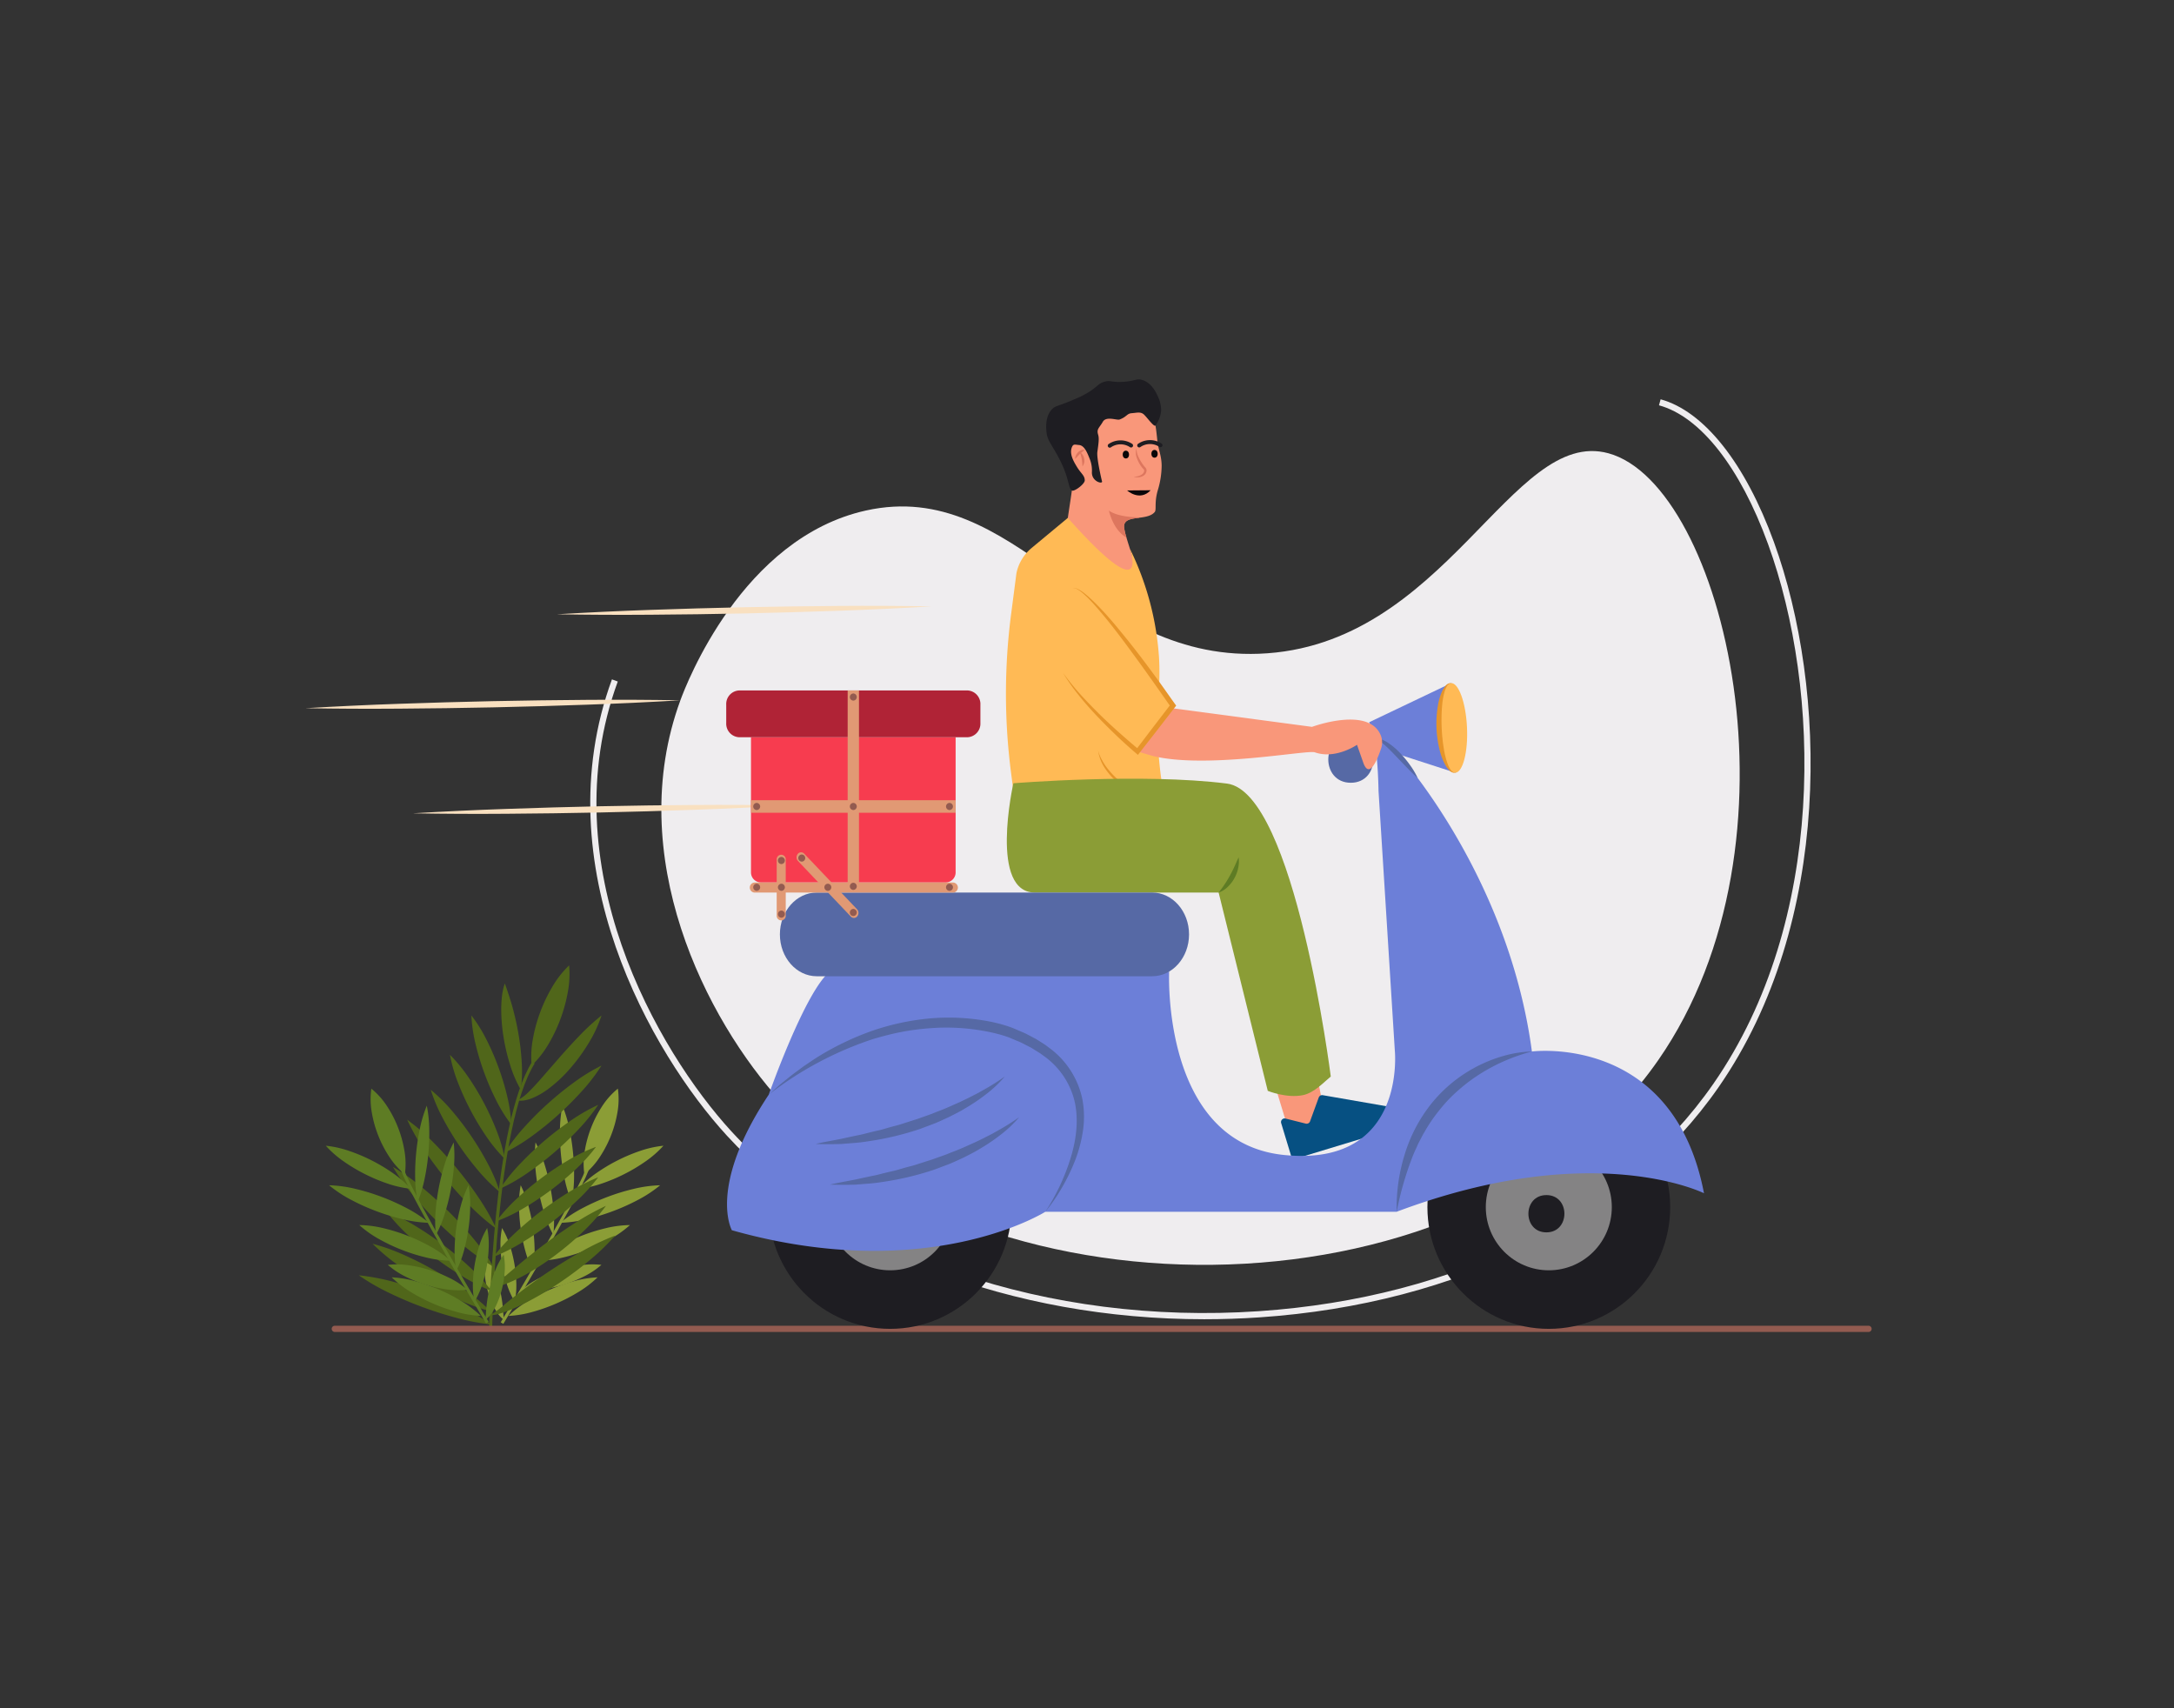 <svg id="Layer_1" data-name="Layer 1" xmlns="http://www.w3.org/2000/svg" viewBox="0 0 700 550"><rect x="0" y="0" width="700" height="550" fill="#333333" stroke="none"/><title>delivery guy with parcel</title><path d="M251.762,355.029c-24.683-26.924-51.025-79.521-32.689-129.554,1.89-5.158,19.897-52.258,59.72-61.1,48.505-10.77,71.022,48.173,126.572,46.113,60.158-2.231,81.165-73.116,112.528-64.549,37.086,10.13,64.972,124.884,16.091,195.316C475.098,426.102,318.132,427.426,251.762,355.029Z" fill="#efedef"/><path d="M387.731,424.753c-61.852.001-119.585-21.928-153.685-59.123-24.104-26.293-59.022-86.819-37.008-146.892l1.877.688c-21.684,59.171,12.807,118.893,36.605,144.853,36.942,40.296,102.021,62.47,169.819,57.879,63.708-4.317,117.065-31.027,146.392-73.283,36.393-52.438,34.618-126.786,17.569-173.675-9.008-24.774-21.812-41.07-35.129-44.707l.527-1.93c13.951,3.811,27.249,20.56,36.481,45.953C588.4,221.873,590.172,296.994,553.375,350.015c-29.674,42.758-83.581,69.779-147.898,74.138Q396.566,424.756,387.731,424.753Z" fill="#efedef"/><path d="M162.068,426.25l-.842-.506c.236-.394,23.708-39.508,27.362-49.254l.92.346C185.822,386.665,163.036,424.639,162.068,426.25Z" fill="#8b9d36"/><path d="M181.094,355.981a42.192,42.192,0,0,1,2.269,7.604,71.093,71.093,0,0,1,1.16,7.71,69.676,69.676,0,0,1,.319,7.79,41.621,41.621,0,0,1-.801,7.896,41.659,41.659,0,0,1-2.274-7.604,69.787,69.787,0,0,1-1.154-7.71,71.089,71.089,0,0,1-.314-7.79A42.155,42.155,0,0,1,181.094,355.981Z" fill="#8b9d36"/><path d="M172.431,367.825a40.244,40.244,0,0,1,2.944,7.17,67.589,67.589,0,0,1,1.85,7.38,66.557,66.557,0,0,1,1.021,7.539,39.804,39.804,0,0,1-.084,7.751,39.767,39.767,0,0,1-2.949-7.169,66.557,66.557,0,0,1-1.844-7.381,67.7,67.7,0,0,1-1.016-7.54A40.282,40.282,0,0,1,172.431,367.825Z" fill="#8b9d36"/><path d="M167.658,381.614a34.147,34.147,0,0,1,2.506,6.664,56.727,56.727,0,0,1,1.402,6.822,55.775,55.775,0,0,1,.567,6.941,33.715,33.715,0,0,1-.547,7.1,33.717,33.717,0,0,1-2.511-6.663,55.682,55.682,0,0,1-1.397-6.822,56.729,56.729,0,0,1-.562-6.942A34.114,34.114,0,0,1,167.658,381.614Z" fill="#8b9d36"/><path d="M161.647,395.377a26.141,26.141,0,0,1,2.541,5.671,42.601,42.601,0,0,1,1.442,5.861,41.813,41.813,0,0,1,.611,6.004,25.838,25.838,0,0,1-.497,6.196,25.818,25.818,0,0,1-2.546-5.67,41.881,41.881,0,0,1-1.438-5.862,42.669,42.669,0,0,1-.606-6.005A26.141,26.141,0,0,1,161.647,395.377Z" fill="#8b9d36"/><path d="M156.344,403.98a23.535,23.535,0,0,1,2.683,4.98,40.582,40.582,0,0,1,1.687,5.166,46.37,46.37,0,0,1,1.019,5.297c.11.899.211,1.793.279,2.705a20.126,20.126,0,0,0,.296,2.769,5.436,5.436,0,0,1-.652-.412l-.529-.53a9.79,9.79,0,0,1-.926-1.158,18.552,18.552,0,0,1-1.424-2.478,27.593,27.593,0,0,1-1.868-5.225,30.927,30.927,0,0,1-.879-5.44A20.481,20.481,0,0,1,156.344,403.98Z" fill="#8b9d36"/><path d="M186.244,382.745a33.832,33.832,0,0,1,5.975-5.181,55.371,55.371,0,0,1,6.604-3.938,54.4,54.4,0,0,1,7.081-2.997,33.446,33.446,0,0,1,7.716-1.742,33.437,33.437,0,0,1-5.972,5.187,54.405,54.405,0,0,1-6.608,3.932,55.349,55.349,0,0,1-7.084,2.991A33.83,33.83,0,0,1,186.244,382.745Z" fill="#8b9d36"/><path d="M180.375,393.707a41.677,41.677,0,0,1,7.37-4.824,69.39,69.39,0,0,1,7.86-3.52,68.149,68.149,0,0,1,8.23-2.533,41.202,41.202,0,0,1,8.725-1.216,41.211,41.211,0,0,1-7.367,4.831,68.16,68.16,0,0,1-7.862,3.514,69.375,69.375,0,0,1-8.233,2.527A41.677,41.677,0,0,1,180.375,393.707Z" fill="#8b9d36"/><path d="M173.466,405.893a35.542,35.542,0,0,1,6.643-4.658,58.407,58.407,0,0,1,7.15-3.36,57.37,57.37,0,0,1,7.533-2.377,35.131,35.131,0,0,1,8.044-1.067,35.143,35.143,0,0,1-6.641,4.664,57.381,57.381,0,0,1-7.152,3.354,58.414,58.414,0,0,1-7.536,2.371A35.54,35.54,0,0,1,173.466,405.893Z" fill="#8b9d36"/><path d="M168.006,415.272a26.645,26.645,0,0,1,5.835-3.843,42.553,42.553,0,0,1,6.251-2.513,41.789,41.789,0,0,1,6.566-1.507,26.362,26.362,0,0,1,6.987-.165,26.361,26.361,0,0,1-5.833,3.849,41.787,41.787,0,0,1-6.253,2.507,42.533,42.533,0,0,1-6.568,1.501A26.658,26.658,0,0,1,168.006,415.272Z" fill="#8b9d36"/><path d="M163.696,423.687a35.045,35.045,0,0,1,6.413-4.873,57.517,57.517,0,0,1,6.967-3.594,56.515,56.515,0,0,1,7.386-2.627,34.651,34.651,0,0,1,7.945-1.336,34.639,34.639,0,0,1-6.411,4.879,56.494,56.494,0,0,1-6.97,3.588,57.506,57.506,0,0,1-7.388,2.62A35.044,35.044,0,0,1,163.696,423.687Z" fill="#8b9d36"/><path d="M188.152,378.078a24.666,24.666,0,0,1,.191-7.876,37.113,37.113,0,0,1,2.007-7.165,36.504,36.504,0,0,1,3.382-6.627,24.42,24.42,0,0,1,5.216-5.909,24.406,24.406,0,0,1-.182,7.88,36.537,36.537,0,0,1-2.016,7.162,37.116,37.116,0,0,1-3.391,6.623A24.671,24.671,0,0,1,188.152,378.078Z" fill="#8b9d36"/><path d="M158.463,427.856l-.982-.016c.044-2.684,1.209-65.954,13.865-85.993l.83.525C159.666,362.179,158.473,427.202,158.463,427.856Z" fill="#50661a"/><path d="M167.694,350.885a45.008,45.008,0,0,0,.294-8.857,79.625,79.625,0,0,0-.957-8.591c-.458-2.833-1.082-5.638-1.816-8.42-.733-2.8-1.658-5.494-2.647-8.364a12.272,12.272,0,0,0-.633,2.202,19.624,19.624,0,0,0-.346,2.237,37.917,37.917,0,0,0-.199,4.442,57.029,57.029,0,0,0,.799,8.705,63.265,63.265,0,0,0,2.014,8.476A39.852,39.852,0,0,0,167.694,350.885Z" fill="#50661a"/><path d="M183.251,310.819a31.822,31.822,0,0,0-5.54,7.118,50.028,50.028,0,0,0-3.713,7.802,49.16,49.16,0,0,0-2.331,8.32,31.479,31.479,0,0,0-.486,9.01,31.478,31.478,0,0,0,5.549-7.115,49.115,49.115,0,0,0,3.704-7.805,50.027,50.027,0,0,0,2.322-8.323A31.806,31.806,0,0,0,183.251,310.819Z" fill="#50661a"/><path d="M193.681,326.945a73.307,73.307,0,0,0-7.296,6.723c-2.255,2.337-4.407,4.727-6.512,7.13l-6.255,7.178c-1.049,1.175-2.11,2.334-3.23,3.431a14.748,14.748,0,0,1-3.817,2.883,6.625,6.625,0,0,0,2.612-.066,12.23,12.23,0,0,0,2.517-.792,24.304,24.304,0,0,0,4.482-2.57,43.992,43.992,0,0,0,7.384-6.831,58.288,58.288,0,0,0,5.867-8.015A41.716,41.716,0,0,0,193.681,326.945Z" fill="#50661a"/><path d="M193.681,343.07a60.382,60.382,0,0,0-9.07,5.578,102.752,102.752,0,0,0-8.137,6.614,101.015,101.015,0,0,0-7.432,7.397,59.701,59.701,0,0,0-6.491,8.443,59.679,59.679,0,0,0,9.074-5.573,100.932,100.932,0,0,0,8.133-6.619,102.742,102.742,0,0,0,7.427-7.402A60.373,60.373,0,0,0,193.681,343.07Z" fill="#50661a"/><path d="M192.62,355.721a59.706,59.706,0,0,0-9.163,5.299,101.542,101.542,0,0,0-8.259,6.358,99.797,99.797,0,0,0-7.573,7.16,59.035,59.035,0,0,0-6.659,8.23,59.007,59.007,0,0,0,9.168-5.294,99.731,99.731,0,0,0,8.254-6.364,101.537,101.537,0,0,0,7.569-7.165A59.678,59.678,0,0,0,192.62,355.721Z" fill="#50661a"/><path d="M191.913,369.245a55.51,55.51,0,0,0-9.179,4.453,94.003,94.003,0,0,0-8.345,5.569,92.439,92.439,0,0,0-7.714,6.414,54.853,54.853,0,0,0-6.872,7.541,54.903,54.903,0,0,0,9.182-4.447,92.433,92.433,0,0,0,8.341-5.574,94.064,94.064,0,0,0,7.71-6.419A55.509,55.509,0,0,0,191.913,369.245Z" fill="#50661a"/><path d="M192.62,379.056a61.757,61.757,0,0,0-9.603,4.876,105.196,105.196,0,0,0-8.761,5.986,103.347,103.347,0,0,0-8.124,6.826,61.033,61.033,0,0,0-7.272,7.946,61.037,61.037,0,0,0,9.607-4.871,103.349,103.349,0,0,0,8.757-5.991,105.18,105.18,0,0,0,8.119-6.831A61.754,61.754,0,0,0,192.62,379.056Z" fill="#50661a"/><path d="M195.095,388.249a80.51,80.51,0,0,0-10.038,5.571c-3.187,2.04-6.271,4.197-9.277,6.448-3.015,2.238-5.946,4.571-8.826,6.982-2.909,2.39-5.658,4.88-8.668,7.345a24.271,24.271,0,0,0,5.621-1.64,54.965,54.965,0,0,0,5.219-2.513,85.665,85.665,0,0,0,9.592-6.242,98.902,98.902,0,0,0,8.714-7.353A62.643,62.643,0,0,0,195.095,388.249Z" fill="#50661a"/><path d="M198.1,397.795a82.796,82.796,0,0,0-10.901,5.18c-3.481,1.939-6.859,4.021-10.16,6.213q-4.952,3.287-9.665,6.912-2.356,1.818-4.666,3.701a41.584,41.584,0,0,1-4.737,3.627,9.15,9.15,0,0,0,3.062-.526c.987-.292,1.945-.648,2.893-1.018,1.89-.75,3.716-1.608,5.507-2.518a104.51,104.51,0,0,0,10.325-6.091,118.029,118.029,0,0,0,9.611-7.122A73.05,73.05,0,0,0,198.1,397.795Z" fill="#50661a"/><path d="M164.647,362.116a48.86,48.86,0,0,0-1.409-9.454,82.101,82.101,0,0,0-2.717-8.975,80.811,80.811,0,0,0-3.708-8.613,48.334,48.334,0,0,0-5.029-8.13,48.339,48.339,0,0,0,1.402,9.456,80.81,80.81,0,0,0,2.724,8.973,82.211,82.211,0,0,0,3.714,8.611A48.86,48.86,0,0,0,164.647,362.116Z" fill="#50661a"/><path d="M162.551,373.155a49.927,49.927,0,0,0-2.713-9.277,84.074,84.074,0,0,0-3.946-8.627,82.675,82.675,0,0,0-4.879-8.136,49.394,49.394,0,0,0-6.123-7.48,49.396,49.396,0,0,0,2.707,9.28,82.775,82.775,0,0,0,3.952,8.624,84.178,84.178,0,0,0,4.885,8.133A49.99,49.99,0,0,0,162.551,373.155Z" fill="#50661a"/><path d="M160.965,383.83a54.687,54.687,0,0,0-3.972-9.313,92.674,92.674,0,0,0-5.126-8.533,91.051,91.051,0,0,0-6-7.943,54.075,54.075,0,0,0-7.165-7.155,54.071,54.071,0,0,0,3.966,9.317,90.938,90.938,0,0,0,5.132,8.529,92.572,92.572,0,0,0,6.005,7.939A54.69,54.69,0,0,0,160.965,383.83Z" fill="#50661a"/><path d="M159.803,395.607a70.518,70.518,0,0,0-5.686-9.996q-3.17-4.731-6.765-9.114-3.583-4.393-7.581-8.446a69.424,69.424,0,0,0-8.67-7.556,69.419,69.419,0,0,0,5.681,10q3.17,4.731,6.77,9.11,3.592,4.386,7.586,8.442A70.433,70.433,0,0,0,159.803,395.607Z" fill="#50661a"/><path d="M158.86,407.819a71.215,71.215,0,0,0-6.733-9.396q-3.664-4.399-7.715-8.407-4.04-4.019-8.458-7.659a70.138,70.138,0,0,0-9.449-6.66,70.14,70.14,0,0,0,6.729,9.4q3.664,4.398,7.72,8.402,4.048,4.012,8.463,7.654A71.189,71.189,0,0,0,158.86,407.819Z" fill="#50661a"/><path d="M158.286,415.65a62.064,62.064,0,0,0-7.315-7.943,105.739,105.739,0,0,0-8.156-6.832,103.872,103.872,0,0,0-8.792-5.99,61.351,61.351,0,0,0-9.64-4.868,61.368,61.368,0,0,0,7.312,7.948,103.951,103.951,0,0,0,8.159,6.826,105.814,105.814,0,0,0,8.796,5.985A62.077,62.077,0,0,0,158.286,415.65Z" fill="#50661a"/><path d="M157.971,422.191a65.7,65.7,0,0,0-8.546-7.106q-4.483-3.187-9.238-5.896-4.748-2.723-9.762-4.981a64.928,64.928,0,0,0-10.461-3.76,64.938,64.938,0,0,0,8.544,7.112q4.483,3.186,9.241,5.891,4.753,2.714,9.765,4.976A65.71,65.71,0,0,0,157.971,422.191Z" fill="#50661a"/><path d="M158.215,426.433a70.955,70.955,0,0,0-9.999-5.759c-3.431-1.656-6.928-3.132-10.483-4.453q-5.332-1.983-10.85-3.464a69.921,69.921,0,0,0-11.339-2.145,69.922,69.922,0,0,0,9.997,5.766q5.147,2.484,10.486,4.447c3.557,1.316,7.171,2.477,10.852,3.458A70.944,70.944,0,0,0,158.215,426.433Z" fill="#50661a"/><path d="M156.497,426.095c-.968-1.611-23.754-39.585-27.439-49.413l.92-.346c3.653,9.745,27.125,48.859,27.361,49.253Z" fill="#5e7c24"/><path d="M137.423,355.981a42.192,42.192,0,0,0-2.269,7.604,71.09,71.09,0,0,0-1.16,7.71,69.676,69.676,0,0,0-.319,7.79,41.621,41.621,0,0,0,.801,7.896,41.659,41.659,0,0,0,2.274-7.604,69.787,69.787,0,0,0,1.154-7.71,71.089,71.089,0,0,0,.314-7.79A42.154,42.154,0,0,0,137.423,355.981Z" fill="#5e7c24"/><path d="M146.085,367.825a40.244,40.244,0,0,0-2.944,7.17,67.589,67.589,0,0,0-1.85,7.38,66.557,66.557,0,0,0-1.021,7.539,39.804,39.804,0,0,0,.084,7.751,39.767,39.767,0,0,0,2.949-7.169,66.559,66.559,0,0,0,1.844-7.381,67.698,67.698,0,0,0,1.016-7.54A40.281,40.281,0,0,0,146.085,367.825Z" fill="#5e7c24"/><path d="M150.858,381.614a34.147,34.147,0,0,0-2.506,6.664,56.725,56.725,0,0,0-1.402,6.822,55.775,55.775,0,0,0-.567,6.941,33.715,33.715,0,0,0,.547,7.1,33.717,33.717,0,0,0,2.511-6.663,55.684,55.684,0,0,0,1.397-6.822,56.729,56.729,0,0,0,.562-6.942A34.114,34.114,0,0,0,150.858,381.614Z" fill="#5e7c24"/><path d="M156.869,395.377a26.142,26.142,0,0,0-2.541,5.671,42.601,42.601,0,0,0-1.442,5.861,41.81,41.81,0,0,0-.611,6.004,25.838,25.838,0,0,0,.497,6.196,25.819,25.819,0,0,0,2.546-5.67,41.881,41.881,0,0,0,1.438-5.862,42.67,42.67,0,0,0,.606-6.005A26.141,26.141,0,0,0,156.869,395.377Z" fill="#5e7c24"/><path d="M162.172,403.98a23.535,23.535,0,0,0-2.683,4.98,40.58,40.58,0,0,0-1.687,5.166,46.37,46.37,0,0,0-1.019,5.297c-.11.899-.211,1.793-.279,2.705a20.126,20.126,0,0,1-.296,2.769,5.436,5.436,0,0,0,.652-.412l.529-.53a9.79,9.79,0,0,0,.926-1.158,18.551,18.551,0,0,0,1.424-2.478,27.593,27.593,0,0,0,1.868-5.225,30.928,30.928,0,0,0,.879-5.44A20.481,20.481,0,0,0,162.172,403.98Z" fill="#5e7c24"/><path d="M132.272,382.745a33.832,33.832,0,0,0-5.975-5.181,55.371,55.371,0,0,0-6.604-3.938,54.4,54.4,0,0,0-7.081-2.997,33.446,33.446,0,0,0-7.716-1.742,33.436,33.436,0,0,0,5.972,5.187,54.404,54.404,0,0,0,6.608,3.932,55.348,55.348,0,0,0,7.084,2.991A33.83,33.83,0,0,0,132.272,382.745Z" fill="#5e7c24"/><path d="M138.141,393.707a41.677,41.677,0,0,0-7.37-4.824,69.391,69.391,0,0,0-7.86-3.52,68.149,68.149,0,0,0-8.23-2.533,41.202,41.202,0,0,0-8.725-1.216,41.211,41.211,0,0,0,7.367,4.831,68.16,68.16,0,0,0,7.862,3.514,69.375,69.375,0,0,0,8.233,2.527A41.677,41.677,0,0,0,138.141,393.707Z" fill="#5e7c24"/><path d="M145.05,405.893a35.542,35.542,0,0,0-6.643-4.658,58.407,58.407,0,0,0-7.15-3.36,57.37,57.37,0,0,0-7.533-2.377,35.131,35.131,0,0,0-8.044-1.067,35.142,35.142,0,0,0,6.641,4.664,57.381,57.381,0,0,0,7.152,3.354,58.415,58.415,0,0,0,7.536,2.371A35.54,35.54,0,0,0,145.05,405.893Z" fill="#5e7c24"/><path d="M150.51,415.272a26.644,26.644,0,0,0-5.835-3.843,42.553,42.553,0,0,0-6.251-2.513,41.79,41.79,0,0,0-6.566-1.507,26.362,26.362,0,0,0-6.987-.165,26.36,26.36,0,0,0,5.833,3.849,41.787,41.787,0,0,0,6.253,2.507,42.533,42.533,0,0,0,6.568,1.501A26.658,26.658,0,0,0,150.51,415.272Z" fill="#5e7c24"/><path d="M154.82,423.687a35.046,35.046,0,0,0-6.413-4.873,57.517,57.517,0,0,0-6.967-3.594,56.515,56.515,0,0,0-7.386-2.627,34.651,34.651,0,0,0-7.945-1.336,34.639,34.639,0,0,0,6.411,4.879,56.493,56.493,0,0,0,6.97,3.588,57.506,57.506,0,0,0,7.388,2.62A35.044,35.044,0,0,0,154.82,423.687Z" fill="#5e7c24"/><path d="M130.365,378.078a24.667,24.667,0,0,0-.191-7.876,37.113,37.113,0,0,0-2.007-7.165,36.505,36.505,0,0,0-3.382-6.627,24.42,24.42,0,0,0-5.216-5.909,24.406,24.406,0,0,0,.182,7.88,36.537,36.537,0,0,0,2.016,7.162,37.118,37.118,0,0,0,3.391,6.623A24.671,24.671,0,0,0,130.365,378.078Z" fill="#5e7c24"/><path d="M300.029,195.236q-15.077.898-30.163,1.413c-10.057.372-20.115.626-30.175.858-10.06.195-20.121.364-30.184.417q-15.094.122-30.196-.144,15.077-.901,30.163-1.416c10.056-.371,20.115-.626,30.175-.855,10.06-.192,20.121-.362,30.184-.414Q284.927,194.975,300.029,195.236Z" fill="#f9e0c0"/><path d="M219.072,225.475q-15.078.898-30.163,1.414c-10.056.372-20.115.626-30.175.858-10.06.195-20.121.364-30.184.417q-15.094.122-30.196-.144,15.077-.901,30.163-1.417c10.056-.371,20.115-.626,30.175-.855,10.06-.192,20.121-.362,30.184-.414Q203.97,225.213,219.072,225.475Z" fill="#f9e0c0"/><path d="M253.674,259.317q-15.078.898-30.163,1.414c-10.056.372-20.115.626-30.175.858-10.06.195-20.121.364-30.184.417q-15.094.122-30.196-.144,15.077-.901,30.163-1.417c10.056-.371,20.115-.626,30.175-.855,10.06-.192,20.121-.362,30.184-.414Q238.572,259.055,253.674,259.317Z" fill="#f9e0c0"/><path d="M601.645,428.848H107.803a1,1,0,0,1,0-2h493.842a1,1,0,0,1,0,2Z" fill="#935b50"/><path d="M434.938,252.025c9.652,0,9.668-15,0-15-9.652,0-9.668,15,0,15Z" fill="#5669a5"/><path d="M353.114,126.143a19.4,19.4,0,0,1,9.068.699c1.371.473,6.385,2.203,8.862,6.915.941,1.79,1.168,3.95,1.624,8.271.285,2.699,1.341,4.625,1.368,7.92a27.836,27.836,0,0,1-1.233,7.873c-1.177,3.993-.378,6.249-.976,6.999-2.409,3.021-9.821.73-9.899,4.647-.048,2.418,4.122,12.821,4.063,15.654-.138,6.602-11.219-.211-17.897-10-.303-.444-4.833-3.044-4.398-7.325.233-2.286,2.08-13.022,1.882-14.403-.716-4.993-3.24-5.581-5.278-11.606a9.399,9.399,0,0,1,1.476-9.075A19.199,19.199,0,0,1,353.114,126.143Z" fill="#f9977a"/><ellipse cx="371.665" cy="146.277" rx="1.015" ry="1.262" transform="matrix(1, -0.009, 0.009, 1, -1.235, 3.179)" fill="#0a0709"/><ellipse cx="362.514" cy="146.355" rx="1.015" ry="1.262" transform="translate(-1.236 3.101) rotate(-0.489)" fill="#0a0709"/><path d="M366.819,144.059a.637.637,0,0,0,.347-.107,5.422,5.422,0,0,1,6.127-.077.641.641,0,0,0,.762-1.03,6.8,6.8,0,0,0-7.595.038.641.641,0,0,0,.36,1.175Z" fill="#1e1d22"/><path d="M357.334,144.14a.637.637,0,0,0,.347-.107,5.477,5.477,0,0,1,6.126-.079.64.64,0,1,0,.763-1.028,6.802,6.802,0,0,0-7.596.038.641.641,0,0,0,.36,1.175Z" fill="#1e1d22"/><path d="M365.949,144.327a4.785,4.785,0,0,0,.145,3.249,10.44,10.44,0,0,0,1.575,2.884l.535.599a.662.662,0,0,1,.217.465,1.647,1.647,0,0,1-.579,1.111,4.073,4.073,0,0,1-2.849.796,3.569,3.569,0,0,0,3.253-.311,2.189,2.189,0,0,0,.941-1.594,1.423,1.423,0,0,0-.378-.976l-.517-.605a14.794,14.794,0,0,1-1.625-2.628A6.13,6.13,0,0,1,365.949,144.327Z" fill="#dd765e"/><path d="M349.322,144.896a1.801,1.801,0,0,0-1.201.071,2.949,2.949,0,0,0-1.01.666,3.449,3.449,0,0,0-.674.977,2.97,2.97,0,0,0-.273,1.146,9.402,9.402,0,0,0,.8-.8c.253-.253.469-.523.719-.752a9.346,9.346,0,0,1,.744-.688A6.19,6.19,0,0,1,349.322,144.896Z" fill="#dd765e"/><path d="M348.542,150.166a3.052,3.052,0,0,0,.563-2.449,3.295,3.295,0,0,0-.462-1.209,2.693,2.693,0,0,0-.906-.902,20.404,20.404,0,0,1,.572,2.248A19.62,19.62,0,0,1,348.542,150.166Z" fill="#dd765e"/><path d="M354.791,154.817s-1.743-7.244-1.453-9.325c.404-2.899.607-4.349.25-5.524-.571-1.881.346-2.135,1.511-4.172,1.093-1.912,4.544-.401,5.399-.726,2.4-.911,2.302-1.924,3.929-2.039,1.669-.118,2.89-.57,3.978.498,1.109,1.09,3.153,3.995,3.646,3.484a9.513,9.513,0,0,0,1.821-4.812,10.545,10.545,0,0,0-1.224-4.918c-.403-.876-1.902-4.136-4.974-4.983-1.769-.488-2.1.365-5.916.623-3.957.268-4.088-.616-6.156-.009-2.29.672-2.193,1.773-6.097,3.95a40.619,40.619,0,0,1-3.989,1.88c-4.907,2.127-5.553,1.799-6.677,2.903-2.421,2.38-1.988,6.434-1.883,7.413.295,2.758,1.38,3.578,3.761,7.979,3.771,6.97,3.051,9.918,4.42,10.888.671.476,4.17-2.057,4.143-3.29-.035-1.616-1.204-2.116-2.595-4.441-.972-1.625-2.368-3.957-1.594-6.089.468-1.289,1.006-.942,2.338-.83,1.808.152,2.718,2.661,3.458,4.501a9.885,9.885,0,0,1,.696,4.197C351.418,155.174,355.424,156.084,354.791,154.817Z" fill="#1e1d22"/><path d="M362.924,157.908s4.029,3.694,7.572-.065" fill="#0a0709"/><path d="M363.822,176.69s7.081,20.473-19.994-9.94l-11.763,9.768a14.344,14.344,0,0,0-4.778,7.995q-.864,6.644-1.729,13.288a197.982,197.982,0,0,0-.045,50.734q.875,6.814,1.749,13.628l50.583,6.945A128.373,128.373,0,0,1,372.838,239.185c-.569-12.134.934-17.296.36-27.36A93.276,93.276,0,0,0,363.822,176.69Z" fill="#ffba55"/><path d="M371.2,258.39c-.916-.525-1.849-1.001-2.769-1.501L365.731,255.3a45.364,45.364,0,0,1-5.031-3.67,27.938,27.938,0,0,1-4.296-4.461,19.126,19.126,0,0,1-1.659-2.622,11.816,11.816,0,0,1-1.159-2.897,13.394,13.394,0,0,0,2.31,5.877,22.569,22.569,0,0,0,4.28,4.717,32.104,32.104,0,0,0,5.242,3.589l2.838,1.408C369.24,257.625,370.212,258.032,371.2,258.39Z" fill="#e6952a"/><path d="M357.061,164.408c3.334,2.301,9.722,2.146,9.722,2.146l.021.149c-2.481.323-4.832.567-4.875,2.764a15.769,15.769,0,0,0,.778,3.608C358.344,170.617,357.061,164.408,357.061,164.408Z" fill="#dd765e"/><polygon points="423.179 341.822 425.887 355.536 452.43 359.811 416.937 370.589 409.466 345.986 423.179 341.822" fill="#f9977a"/><path d="M456.36,359.939l-.025-.081a3.513,3.513,0,0,0-2.76-2.44l-27.662-4.806a1.171,1.171,0,0,0-1.3.753l-2.794,7.665a1.171,1.171,0,0,1-1.385.735l-6.507-1.631a1.171,1.171,0,0,0-1.405,1.476l3.237,10.659a1.171,1.171,0,0,0,1.461.78L455.58,361.399A1.171,1.171,0,0,0,456.36,359.939Z" fill="#065082"/><path d="M326.295,252.185s-8.083,35.826,7.364,35.184h58.724l15.82,63.849s6.083,2.481,11.363,1.376c3.627-.759,6.753-4.219,8.925-5.989,0,0-11.558-91.538-33.421-94.318C367.798,248.821,326.295,252.185,326.295,252.185Z" fill="#8b9d36"/><path d="M392.383,287.369a39.068,39.068,0,0,0,3.616-5.409c.492-.938.996-1.876,1.436-2.865.466-.981.865-1.999,1.401-3.042a9.812,9.812,0,0,1-.166,3.45,11.664,11.664,0,0,1-1.212,3.262,11.282,11.282,0,0,1-2.132,2.765A7.638,7.638,0,0,1,392.383,287.369Z" fill="#5e7c24"/><path d="M345.406,189.571s2.291-5.46,32.274,37.602l-11.392,14.785s-16.541-13.611-24.033-25.361" fill="#ffba55"/><polygon points="440.881 232.525 467.325 219.912 468.681 248.813 443.254 240.584 440.881 232.525" fill="#6c7fd8"/><ellipse cx="286.619" cy="388.655" rx="39.087" ry="39.192" fill="#1e1d22"/><ellipse cx="286.619" cy="388.655" rx="20.286" ry="20.34" fill="#848384"/><path d="M285.848,393.751c3.825,0,3.832-5.945,0-5.945-3.825,0-3.832,5.945,0,5.945Z" fill="#fff"/><ellipse cx="498.695" cy="388.655" rx="39.087" ry="39.192" fill="#1e1d22"/><ellipse cx="498.695" cy="388.655" rx="20.286" ry="20.34" fill="#848384"/><path d="M497.923,396.779c7.721,0,7.734-12,0-12-7.721,0-7.734,12,0,12Z" fill="#1e1d22"/><path d="M548.666,384.191s-35.623-17.86-98.954,5.953H336.591s-37.602,23.813-100.933,5.953c0,0-7.916-13.891,11.874-43.657,0,0,11.874-33.735,19.791-39.688l109.127.057s-2.547,55.092,37.035,59.061,35.623-33.735,35.623-33.735l-5.239-83.444a155.367,155.367,0,0,0-1.081-15.83c-.72-6.128-2.799-5.276-.325-4.035,3.958,1.984,42.873,44.192,50.789,103.724C493.252,338.549,538.771,332.596,548.666,384.191Z" fill="#6c7fd8"/><path d="M493.252,338.549a59.116,59.116,0,0,0-16.528,7.122,54.449,54.449,0,0,0-7.107,5.312A46.57,46.57,0,0,0,463.52,357.37a50.29,50.29,0,0,0-4.974,7.313c-.398.625-.723,1.292-1.068,1.948-.331.663-.711,1.304-1.005,1.987-.592,1.363-1.256,2.699-1.778,4.1a103.111,103.111,0,0,0-4.983,17.426,57.485,57.485,0,0,1,2.529-18.291,49.33,49.33,0,0,1,8.685-16.575,46,46,0,0,1,23.189-15.306A36.127,36.127,0,0,1,493.252,338.549Z" fill="#5669a5"/><path d="M336.591,390.144a68.909,68.909,0,0,0,8.153-17.343c1.848-6.046,2.636-12.502,1.198-18.484a25.13,25.13,0,0,0-10.291-14.639c-.313-.223-.606-.473-.936-.676l-.989-.609c-.664-.399-1.298-.842-1.984-1.207-1.403-.686-2.728-1.484-4.215-2.047l-2.179-.918a22.453,22.453,0,0,0-2.151-.767c-1.476-.46-2.996-.838-4.526-1.161a68.032,68.032,0,0,0-18.776-1.271,79.34,79.34,0,0,0-9.399,1.187c-3.111.586-6.177,1.395-9.225,2.282a111.448,111.448,0,0,0-33.737,17.948l3.608-3.236,3.777-3.048,3.911-2.89c1.349-.9,2.682-1.83,4.051-2.708a90.573,90.573,0,0,1,17.574-8.536,78.85,78.85,0,0,1,19.208-4.147,69.69,69.69,0,0,1,19.705,1.16c1.62.355,3.229.769,4.827,1.281.787.253,1.621.538,2.395.876l2.269.978c1.529.596,2.977,1.468,4.461,2.215.732.398,1.423.882,2.136,1.32a17.682,17.682,0,0,1,2.065,1.44,27.371,27.371,0,0,1,10.955,16.615,30.395,30.395,0,0,1,.263,10.008,44.27,44.27,0,0,1-2.453,9.555,63.143,63.143,0,0,1-4.215,8.811A57.869,57.869,0,0,1,336.591,390.144Z" fill="#5669a5"/><path d="M262.99,314.322H370.984c6.558,0,11.874-6.034,11.874-13.476s-5.317-13.476-11.874-13.476H262.99c-6.558,0-11.874,6.034-11.874,13.476S256.433,314.322,262.99,314.322Z" fill="#5669a5"/><path d="M323.529,346.606a38.234,38.234,0,0,1-6.034,5.711,60.753,60.753,0,0,1-6.922,4.65c-1.18.747-2.431,1.354-3.666,1.997-1.227.664-2.504,1.213-3.769,1.794-.631.294-1.272.566-1.911.843l-1.95.74c-1.307.474-2.594,1.013-3.918,1.434a95.569,95.569,0,0,1-16.207,3.741c-2.732.451-5.511.564-8.256.81-2.765.086-5.529.089-8.282-.01,2.7-.64,5.401-1.078,8.079-1.615l4-.866c1.331-.288,2.67-.511,3.982-.876,1.317-.336,2.634-.661,3.956-.956,1.328-.271,2.613-.714,3.919-1.064,1.296-.388,2.626-.652,3.904-1.094l3.859-1.233c1.295-.383,2.549-.883,3.826-1.319l1.906-.682c.623-.256,1.245-.516,1.876-.755,2.535-.934,4.981-2.073,7.446-3.182,1.216-.585,2.448-1.152,3.641-1.789l1.811-.926,1.773-.995A70.124,70.124,0,0,0,323.529,346.606Z" fill="#5669a5"/><path d="M328.159,359.695a38.239,38.239,0,0,1-6.033,5.711,60.765,60.765,0,0,1-6.922,4.65c-1.18.747-2.431,1.354-3.666,1.997-1.227.664-2.504,1.213-3.769,1.794-.631.294-1.272.566-1.911.843l-1.95.74c-1.307.474-2.594,1.013-3.918,1.434a95.571,95.571,0,0,1-16.207,3.741c-2.732.451-5.511.564-8.256.809-2.765.086-5.529.09-8.282-.009,2.7-.64,5.401-1.078,8.079-1.615l4.001-.866c1.331-.288,2.67-.511,3.982-.876,1.317-.336,2.634-.661,3.956-.956,1.328-.271,2.613-.714,3.919-1.064,1.295-.388,2.626-.653,3.904-1.094l3.859-1.233c1.295-.383,2.549-.883,3.826-1.319l1.906-.682c.623-.256,1.245-.516,1.876-.755,2.535-.934,4.981-2.073,7.446-3.182,1.217-.585,2.448-1.152,3.641-1.789l1.811-.926,1.773-.995A70.107,70.107,0,0,0,328.159,359.695Z" fill="#5669a5"/><ellipse cx="467.865" cy="234.369" rx="4.493" ry="14.466" transform="translate(-10.474 22.194) rotate(-2.687)" fill="#ffba55"/><path d="M467.186,219.918a2.194,2.194,0,0,0-1.405,1.219,7.844,7.844,0,0,0-.705,1.779,23.589,23.589,0,0,0-.696,3.816,56.615,56.615,0,0,0,.733,15.565,23.579,23.579,0,0,0,1.05,3.733,7.82,7.82,0,0,0,.867,1.705,2.195,2.195,0,0,0,1.512,1.083,2.257,2.257,0,0,1-1.86-.779,7.639,7.639,0,0,1-1.255-1.65,18.154,18.154,0,0,1-1.576-3.774,35.213,35.213,0,0,1-.753-16.083,18.159,18.159,0,0,1,1.215-3.905,7.631,7.631,0,0,1,1.094-1.76A2.258,2.258,0,0,1,467.186,219.918Z" fill="#e6952a"/><path d="M456.482,250.5c-1.235-1.083-2.369-2.222-3.484-3.371l-3.306-3.445c-1.084-1.152-2.19-2.277-3.33-3.344a18.926,18.926,0,0,0-1.789-1.49,4.687,4.687,0,0,0-2.11-.952,3.864,3.864,0,0,1,2.492.228,11.284,11.284,0,0,1,2.212,1.191,23.485,23.485,0,0,1,3.73,3.216,34.825,34.825,0,0,1,3.097,3.766A25.592,25.592,0,0,1,456.482,250.5Z" fill="#5669a5"/><path d="M304.468,284.122h-59.425a3.233,3.233,0,0,1-3.233-3.233v-43.524h65.891v43.524A3.233,3.233,0,0,1,304.468,284.122Z" fill="#f73c4f"/><path d="M315.678,226.872v5.917a4.373,4.373,0,0,1-4.131,4.578H237.96a4.368,4.368,0,0,1-4.124-4.578v-5.917a4.365,4.365,0,0,1,4.124-4.57h73.587A4.371,4.371,0,0,1,315.678,226.872Z" fill="#b02336"/><rect x="272.935" y="222.303" width="3.643" height="64.44" fill="#e19974"/><rect x="241.81" y="257.642" width="65.891" height="4.038" fill="#e19974"/><path d="M306.972,284.151H267.779l-8.839-9.294a1.359,1.359,0,0,0-2.06.06,1.74,1.74,0,0,0,.054,2.283l6.611,6.951H252.999V276.816a1.465,1.465,0,1,0-2.915,0v7.335h-7.199a1.623,1.623,0,0,0,0,3.229h7.199v7.335a1.465,1.465,0,1,0,2.915,0v-7.335H266.615l7.342,7.72a1.36,1.36,0,0,0,2.06-.06,1.74,1.74,0,0,0-.054-2.283L270.85,287.38H306.972a1.623,1.623,0,0,0,0-3.229Z" fill="#e19974"/><path d="M377.343,228.01l45.115,6.015s18.426-6.837,22.179,2.859a6.152,6.152,0,0,1,.041,4.158c-1.125,3.373-3.786,10.033-5.734,4.476l-2.004-5.714s-6.916,4.789-13.597,2.414c-2.414-.858-34.724,5.435-52.141,1.186l-4.913-1.447Z" fill="#f9977a"/><path d="M345.406,189.571c.144-.246.466-.246.718-.221a4.242,4.242,0,0,1,.766.22,9.748,9.748,0,0,1,1.37.799,11.541,11.541,0,0,1,1.265.954c.4.343.831.656,1.206,1.025,1.563,1.416,3.042,2.919,4.478,4.459,2.867,3.088,5.507,6.364,8.154,9.63,2.628,3.282,5.167,6.634,7.651,10.021,2.526,3.36,4.894,6.828,7.345,10.241l.353.492-.377.487-5.709,7.382-5.742,7.357-.486.623-.589-.501c-2.247-1.91-4.416-3.869-6.531-5.903-2.114-2.03-4.192-4.098-6.203-6.23-2.012-2.131-3.962-4.323-5.781-6.623a64.664,64.664,0,0,1-5.04-7.187,81.277,81.277,0,0,0,5.477,6.818c1.951,2.164,3.991,4.244,6.047,6.304,2.071,2.047,4.208,4.028,6.377,5.969,2.179,1.926,4.372,3.855,6.611,5.689l-1.075.122,5.65-7.427,5.683-7.403-.024.978c-2.413-3.426-4.791-6.879-7.241-10.276-2.415-3.425-4.905-6.792-7.382-10.169-2.514-3.347-5.049-6.685-7.758-9.871-1.336-1.609-2.715-3.182-4.181-4.67-.352-.389-.755-.718-1.132-1.08a12.578,12.578,0,0,0-1.188-1.014,9.551,9.551,0,0,0-1.281-.886,4.22,4.22,0,0,0-.722-.27C345.875,189.369,345.568,189.34,345.406,189.571Z" fill="#e6952a"/><path d="M251.6,286.828a1.151,1.151,0,0,0,0-2.301,1.151,1.151,0,0,0,0,2.301Z" fill="#935b50"/><path d="M251.6,295.474a1.151,1.151,0,0,0,0-2.301,1.151,1.151,0,0,0,0,2.301Z" fill="#935b50"/><path d="M258.158,277.418a1.151,1.151,0,0,0,0-2.301,1.151,1.151,0,0,0,0,2.301Z" fill="#935b50"/><path d="M251.6,278.205a1.151,1.151,0,0,0,0-2.301,1.151,1.151,0,0,0,0,2.301Z" fill="#935b50"/><path d="M266.552,286.828a1.151,1.151,0,0,0,0-2.301,1.151,1.151,0,0,0,0,2.301Z" fill="#935b50"/><path d="M274.755,260.811a1.151,1.151,0,0,0,0-2.301,1.151,1.151,0,0,0,0,2.301Z" fill="#935b50"/><path d="M274.755,225.577a1.151,1.151,0,0,0,0-2.301,1.151,1.151,0,0,0,0,2.301Z" fill="#935b50"/><path d="M305.724,260.811a1.151,1.151,0,0,0,0-2.301,1.151,1.151,0,0,0,0,2.301Z" fill="#935b50"/><path d="M243.643,260.811a1.151,1.151,0,0,0,0-2.301,1.151,1.151,0,0,0,0,2.301Z" fill="#935b50"/><path d="M274.755,286.522a1.151,1.151,0,0,0,0-2.301,1.151,1.151,0,0,0,0,2.301Z" fill="#935b50"/><path d="M274.755,294.941a1.151,1.151,0,0,0,0-2.301,1.151,1.151,0,0,0,0,2.301Z" fill="#935b50"/><path d="M243.643,286.828a1.151,1.151,0,0,0,0-2.301,1.151,1.151,0,0,0,0,2.301Z" fill="#935b50"/><path d="M305.724,286.828a1.151,1.151,0,0,0,0-2.301,1.151,1.151,0,0,0,0,2.301Z" fill="#935b50"/></svg>